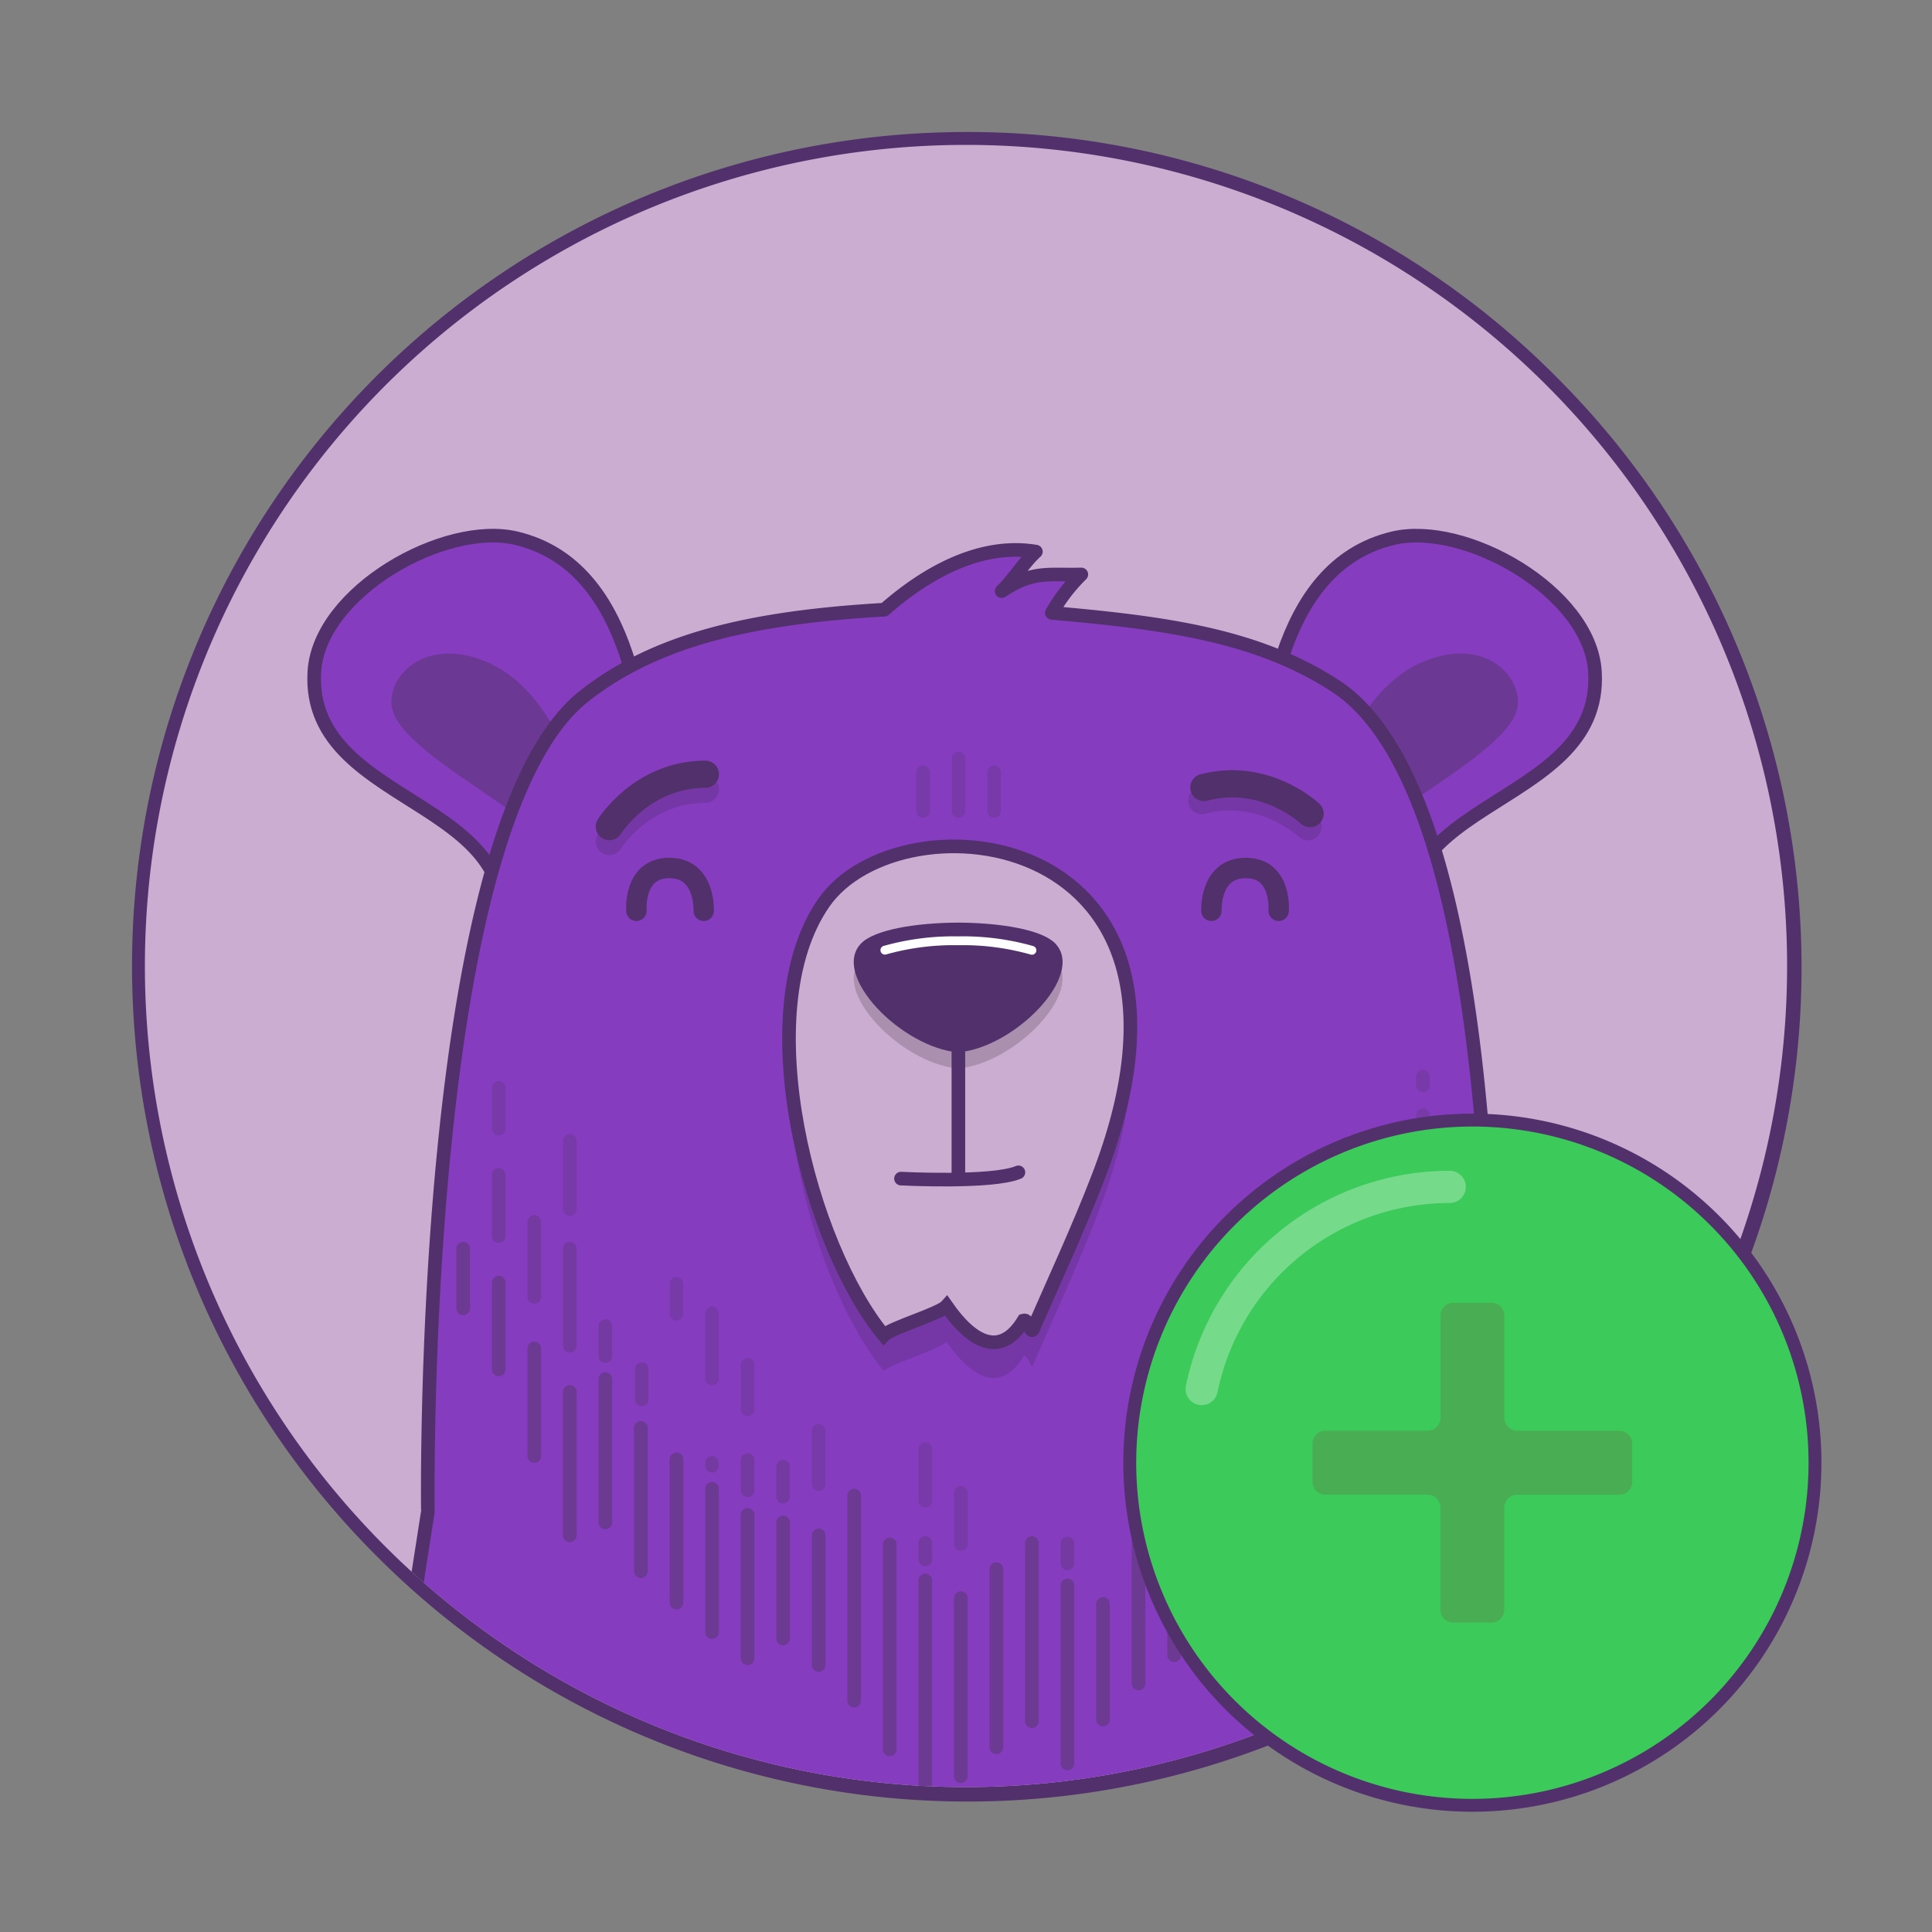 <svg xmlns="http://www.w3.org/2000/svg" xmlns:xlink="http://www.w3.org/1999/xlink" viewBox="0 0 300 300"><rect x="0" y="0" width="300" height="300" fill="#808080" stroke="none"/><defs><clipPath id="clip-path"><circle cx="150" cy="150" r="127.5" fill="none"/></clipPath></defs><title>runnabear-add</title><g style="isolation:isolate"><g id="Layer_1" data-name="Layer 1"><path d="M150,278.5A128.5,128.5,0,1,1,278.5,150,128.645,128.645,0,0,1,150,278.5Z" fill="#ccadd2"/><path d="M150,22.5A127.5,127.5,0,1,1,22.5,150,127.5,127.5,0,0,1,150,22.5m0-2A129.5,129.5,0,0,0,58.43,241.57,129.5,129.5,0,1,0,241.57,58.43,128.652,128.652,0,0,0,150,20.5h0Z" fill="#52306c"/><g clip-path="url(#clip-path)"><g id="_basic_Bear" data-name="#basic Bear"><g id="Body"><path d="M76.285,150.316c10.364-26.773-28.824-23.75-27.472-46.024C49.568,91.887,69.047,80.9,80.192,83.581c18.355,4.4,20.05,29.145,21.463,44.534" fill="#853cbe" stroke="#52306c" stroke-linecap="round" stroke-linejoin="round" stroke-width="2.114"/><path d="M89.665,122.443S86.03,105.516,73.4,102.019c-8.484-2.348-13.337,3.551-12.54,7.893,1.215,6.59,20.095,15.486,22.8,20.1" fill="#5b3777" opacity="0.6"/><path d="M220.191,150.316c-10.363-26.773,28.82-23.75,27.47-46.024-0.753-12.405-20.23-23.387-31.379-20.711-18.353,4.4-20.046,29.145-21.463,44.534" fill="#853cbe" stroke="#52306c" stroke-linecap="round" stroke-linejoin="round" stroke-width="2.114"/><path d="M206.812,122.443s3.635-16.926,16.262-20.424c8.49-2.348,13.337,3.551,12.54,7.893-1.215,6.59-20.1,15.486-22.8,20.1" fill="#5b3777" opacity="0.6"/><path d="M258.408,415.7c4.3,77.327-16.154,96.824-22.374,128.383-0.351,6.706.154,24.308,0.154,24.308H189.574l-1.235-31.462c0-28.277-39.308-26.685-39.308-26.685s-39.218-1.591-39.218,26.645l-1.241,31.466H61.967s0.5-17.6.152-24.312C55.9,512.488,37.342,492.99,41.644,415.667c3.038-54.606,18.626-141.32,18.626-141.32l6.17-39.629S64.951,128.5,90.65,108.143c11.425-9.051,26.639-12.3,46.676-13.474,6.7-5.893,15.069-10.428,23.527-9.014-1.851,1.687-3.551,4.467-5.318,6.133,4.873-3.217,7.028-2.455,12.371-2.589a27.219,27.219,0,0,0-4.575,5.969c17.406,1.537,31.857,3.4,44.084,11.389,27.086,17.7,24.56,110.651,23.913,131.959,0,0,3.2,24.64,5.595,35.763,6.14,28.458,18.353,86.782,21.391,141.388" fill="#853cbe" stroke="#52306c" stroke-linecap="round" stroke-linejoin="round" stroke-width="2.114"/><path d="M148.785,285.318c-14.8,0-51.626-2.652-51.626,73.992,0,86.688,18.326,140.8,51.628,140.8s51.625-54.109,51.625-140.8C200.412,282.666,163.583,285.318,148.785,285.318Z" fill="#ccadd2" opacity="0.2"/><path d="M148.785,285.318c-14.8,0-51.626-2.652-51.626,73.992,0,86.688,18.326,140.8,51.628,140.8s51.625-54.109,51.625-140.8C200.412,282.666,163.583,285.318,148.785,285.318Z" fill="none" stroke="#52306c" stroke-miterlimit="10" stroke-width="2.114"/></g><g id="Face"><path d="M127.944,145.7c11.941-17.113,63.744-12.09,42.552,42.693-3.071,7.982-6.728,15.826-10.149,23.659-0.367.43-.64-1.673-1.393-1.458-3.653,5.994-8.161,3.245-11.981-2.236-1.057,1.191-8.621,3.375-9.728,4.536C125.882,199.153,116,162.812,127.944,145.7Z" fill="#231f20" opacity="0.15" style="mix-blend-mode:multiply"/><path d="M127.944,140.15c11.941-17.112,63.744-12.09,42.552,42.691-3.071,7.981-6.728,15.83-10.149,23.663-0.367.427-.64-1.676-1.393-1.461-3.653,6-8.161,3.249-11.981-2.236-1.057,1.191-8.621,3.379-9.728,4.54C125.882,193.6,116,157.263,127.944,140.15Z" fill="#ccadd2" stroke="#52306c" stroke-miterlimit="10" stroke-width="2.114"/><g opacity="0.2" style="mix-blend-mode:multiply"><path d="M163.853,149c-2.047-2.118-8.354-3.191-15.067-3.233-6.717.042-13.024,1.115-15.073,3.233-4.773,4.935,6.363,16.212,15.073,16.913C157.491,165.212,168.627,153.935,163.853,149Z" fill="#231f20"/></g><path d="M163.853,146.493c-2.047-2.117-8.354-3.192-15.067-3.232-6.717.04-13.024,1.115-15.073,3.232-4.773,4.933,6.363,16.211,15.073,16.914C157.491,162.7,168.627,151.426,163.853,146.493Z" fill="#52306c"/><path d="M160.237,147.563a39.25,39.25,0,0,0-11.449-1.478,39.407,39.407,0,0,0-11.384,1.458" fill="none" stroke="#fff" stroke-linecap="round" stroke-linejoin="round" stroke-width="1.374"/><line x1="148.818" y1="182.437" x2="148.818" y2="163.407" fill="none" stroke="#52306c" stroke-linecap="round" stroke-linejoin="round" stroke-width="2.114"/><path d="M139.907,183.014s14.175,0.734,18.232-.975" fill="none" stroke="#52306c" stroke-linecap="round" stroke-linejoin="round" stroke-width="2.114"/><path d="M94.619,130.677s5.025-8.13,14.912-8.13" fill="none" stroke="#231f20" stroke-linecap="round" stroke-linejoin="round" stroke-width="4.229" opacity="0.15" style="mix-blend-mode:multiply"/><path d="M94.619,128.355s5.025-8.13,14.912-8.13" fill="none" stroke="#52306c" stroke-linecap="round" stroke-linejoin="round" stroke-width="4.229"/><path d="M203.105,128.381s-6.932-6.581-16.492-4.066" fill="none" stroke="#231f20" stroke-linecap="round" stroke-linejoin="round" stroke-width="4.229" opacity="0.15" style="mix-blend-mode:multiply"/><path d="M203.428,126.345s-6.93-6.58-16.49-4.064" fill="none" stroke="#52306c" stroke-linecap="round" stroke-linejoin="round" stroke-width="4.229"/><path d="M198.551,141.433s0.549-6.654-5.109-6.654-5.337,6.654-5.337,6.654" fill="#853cbe" stroke="#52306c" stroke-linecap="round" stroke-linejoin="round" stroke-width="3.167"/><path d="M98.823,141.433s-0.549-6.654,5.109-6.654,5.337,6.654,5.337,6.654" fill="#853cbe" stroke="#52306c" stroke-linecap="round" stroke-linejoin="round" stroke-width="3.167"/><g opacity="0.6"><line x1="71.92" y1="193.904" x2="71.92" y2="203.154" fill="#808285" stroke="#5b3777" stroke-linecap="round" stroke-linejoin="round" stroke-width="2.114"/><line x1="77.441" y1="199.167" x2="77.441" y2="212.645" fill="#808285" stroke="#5b3777" stroke-linecap="round" stroke-linejoin="round" stroke-width="2.114"/><line x1="82.961" y1="209.385" x2="82.961" y2="226.09" fill="#808285" stroke="#5b3777" stroke-linecap="round" stroke-linejoin="round" stroke-width="2.114"/><line x1="88.478" y1="216.143" x2="88.478" y2="238.405" fill="#808285" stroke="#5b3777" stroke-linecap="round" stroke-linejoin="round" stroke-width="2.114"/><line x1="93.999" y1="214.144" x2="93.999" y2="236.402" fill="#808285" stroke="#5b3777" stroke-linecap="round" stroke-linejoin="round" stroke-width="2.114"/><line x1="99.518" y1="221.721" x2="99.518" y2="243.979" fill="#808285" stroke="#5b3777" stroke-linecap="round" stroke-linejoin="round" stroke-width="2.114"/><line x1="105.038" y1="226.598" x2="105.038" y2="248.856" fill="#808285" stroke="#5b3777" stroke-linecap="round" stroke-linejoin="round" stroke-width="2.114"/><line x1="110.559" y1="231.18" x2="110.559" y2="253.437" fill="#808285" stroke="#5b3777" stroke-linecap="round" stroke-linejoin="round" stroke-width="2.114"/><line x1="116.078" y1="235.23" x2="116.078" y2="257.487" fill="#808285" stroke="#5b3777" stroke-linecap="round" stroke-linejoin="round" stroke-width="2.114"/><line x1="121.597" y1="236.402" x2="121.597" y2="254.427" fill="#808285" stroke="#5b3777" stroke-linecap="round" stroke-linejoin="round" stroke-width="2.114"/><line x1="127.117" y1="238.405" x2="127.117" y2="258.547" fill="#808285" stroke="#5b3777" stroke-linecap="round" stroke-linejoin="round" stroke-width="2.114"/><line x1="132.636" y1="232.237" x2="132.636" y2="264.074" fill="#808285" stroke="#5b3777" stroke-linecap="round" stroke-linejoin="round" stroke-width="2.114"/><line x1="138.155" y1="239.814" x2="138.155" y2="271.647" fill="#808285" stroke="#5b3777" stroke-linecap="round" stroke-linejoin="round" stroke-width="2.114"/><line x1="143.676" y1="245.414" x2="143.676" y2="277.251" fill="#808285" stroke="#5b3777" stroke-linecap="round" stroke-linejoin="round" stroke-width="2.114"/><line x1="149.194" y1="248.155" x2="149.194" y2="275.816" fill="#808285" stroke="#5b3777" stroke-linecap="round" stroke-linejoin="round" stroke-width="2.114"/><line x1="154.713" y1="243.656" x2="154.713" y2="271.317" fill="#808285" stroke="#5b3777" stroke-linecap="round" stroke-linejoin="round" stroke-width="2.114"/><line x1="160.232" y1="239.606" x2="160.232" y2="267.267" fill="#808285" stroke="#5b3777" stroke-linecap="round" stroke-linejoin="round" stroke-width="2.114"/><line x1="165.75" y1="246.186" x2="165.75" y2="273.843" fill="#808285" stroke="#5b3777" stroke-linecap="round" stroke-linejoin="round" stroke-width="2.114"/><line x1="171.271" y1="249.056" x2="171.271" y2="267.004" fill="#808285" stroke="#5b3777" stroke-linecap="round" stroke-linejoin="round" stroke-width="2.114"/><line x1="176.794" y1="239.232" x2="176.794" y2="261.411" fill="#808285" stroke="#5b3777" stroke-linecap="round" stroke-linejoin="round" stroke-width="2.114"/><line x1="182.313" y1="234.859" x2="182.313" y2="257.034" fill="#808285" stroke="#5b3777" stroke-linecap="round" stroke-linejoin="round" stroke-width="2.114"/><line x1="187.829" y1="232.333" x2="187.829" y2="252.395" fill="#808285" stroke="#5b3777" stroke-linecap="round" stroke-linejoin="round" stroke-width="2.114"/><line x1="193.348" y1="225.026" x2="193.348" y2="245.084" fill="#808285" stroke="#5b3777" stroke-linecap="round" stroke-linejoin="round" stroke-width="2.114"/><line x1="198.869" y1="215.727" x2="198.869" y2="248.649" fill="#808285" stroke="#5b3777" stroke-linecap="round" stroke-linejoin="round" stroke-width="2.114"/><line x1="204.39" y1="220.516" x2="204.39" y2="241.309" fill="#808285" stroke="#5b3777" stroke-linecap="round" stroke-linejoin="round" stroke-width="2.114"/><line x1="209.908" y1="217.667" x2="209.908" y2="234.232" fill="#808285" stroke="#5b3777" stroke-linecap="round" stroke-linejoin="round" stroke-width="2.114"/><line x1="215.429" y1="210.116" x2="215.429" y2="224.566" fill="#808285" stroke="#5b3777" stroke-linecap="round" stroke-linejoin="round" stroke-width="2.114"/><line x1="220.948" y1="204.716" x2="220.948" y2="214.938" fill="#808285" stroke="#5b3777" stroke-linecap="round" stroke-linejoin="round" stroke-width="2.114"/><line x1="226.467" y1="195.555" x2="226.467" y2="205.777" fill="#808285" stroke="#5b3777" stroke-linecap="round" stroke-linejoin="round" stroke-width="2.114"/></g><g opacity="0.4"><line x1="77.441" y1="182.429" x2="77.441" y2="191.942" fill="#808285" stroke="#5b3777" stroke-linecap="round" stroke-linejoin="round" stroke-width="2.114"/><line x1="82.961" y1="189.743" x2="82.961" y2="201.37" fill="#808285" stroke="#5b3777" stroke-linecap="round" stroke-linejoin="round" stroke-width="2.114"/><line x1="88.478" y1="193.904" x2="88.478" y2="208.966" fill="#808285" stroke="#5b3777" stroke-linecap="round" stroke-linejoin="round" stroke-width="2.114"/><line x1="209.908" y1="198.73" x2="209.908" y2="208.243" fill="#808285" stroke="#5b3777" stroke-linecap="round" stroke-linejoin="round" stroke-width="2.114"/><line x1="215.429" y1="189.035" x2="215.429" y2="200.666" fill="#808285" stroke="#5b3777" stroke-linecap="round" stroke-linejoin="round" stroke-width="2.114"/><line x1="220.948" y1="183.553" x2="220.948" y2="191.59" fill="#808285" stroke="#5b3777" stroke-linecap="round" stroke-linejoin="round" stroke-width="2.114"/></g><g opacity="0.4"><line x1="99.642" y1="212.601" x2="99.642" y2="217.274" fill="#853cbe" stroke="#5b3777" stroke-linecap="round" stroke-linejoin="round" stroke-width="2.114"/><line x1="165.75" y1="239.68" x2="165.75" y2="242.751" fill="#853cbe" stroke="#5b3777" stroke-linecap="round" stroke-linejoin="round" stroke-width="2.114"/><line x1="193.348" y1="218.572" x2="193.348" y2="221.131" fill="#853cbe" stroke="#5b3777" stroke-linecap="round" stroke-linejoin="round" stroke-width="2.114"/><line x1="198.869" y1="209.3" x2="198.869" y2="211.855" fill="#853cbe" stroke="#5b3777" stroke-linecap="round" stroke-linejoin="round" stroke-width="2.114"/><line x1="93.999" y1="205.906" x2="93.999" y2="210.576" fill="#853cbe" stroke="#5b3777" stroke-linecap="round" stroke-linejoin="round" stroke-width="2.114"/><line x1="121.597" y1="227.741" x2="121.597" y2="232.411" fill="#853cbe" stroke="#5b3777" stroke-linecap="round" stroke-linejoin="round" stroke-width="2.114"/><line x1="143.676" y1="239.591" x2="143.676" y2="242.147" fill="#853cbe" stroke="#5b3777" stroke-linecap="round" stroke-linejoin="round" stroke-width="2.114"/><line x1="110.559" y1="227.166" x2="110.559" y2="227.603" fill="#853cbe" stroke="#5b3777" stroke-linecap="round" stroke-linejoin="round" stroke-width="2.114"/><line x1="187.829" y1="227.522" x2="187.829" y2="228.836" fill="#853cbe" stroke="#5b3777" stroke-linecap="round" stroke-linejoin="round" stroke-width="2.114"/><line x1="116.078" y1="226.728" x2="116.078" y2="231.398" fill="#853cbe" stroke="#5b3777" stroke-linecap="round" stroke-linejoin="round" stroke-width="2.114"/></g><g opacity="0.3"><line x1="105.038" y1="199.345" x2="105.038" y2="203.993" fill="none" stroke="#5b3777" stroke-linecap="round" stroke-linejoin="round" stroke-width="2.114"/><line x1="110.559" y1="203.926" x2="110.559" y2="214.059" fill="none" stroke="#5b3777" stroke-linecap="round" stroke-linejoin="round" stroke-width="2.114"/><line x1="116.078" y1="211.9" x2="116.078" y2="218.843" fill="none" stroke="#5b3777" stroke-linecap="round" stroke-linejoin="round" stroke-width="2.114"/><line x1="127.117" y1="222.162" x2="127.117" y2="230.468" fill="none" stroke="#5b3777" stroke-linecap="round" stroke-linejoin="round" stroke-width="2.114"/><line x1="176.794" y1="220.052" x2="176.794" y2="228.65" fill="none" stroke="#5b3777" stroke-linecap="round" stroke-linejoin="round" stroke-width="2.114"/><line x1="143.676" y1="225.011" x2="143.676" y2="233.019" fill="none" stroke="#5b3777" stroke-linecap="round" stroke-linejoin="round" stroke-width="2.114"/><line x1="149.194" y1="231.788" x2="149.194" y2="239.792" fill="none" stroke="#5b3777" stroke-linecap="round" stroke-linejoin="round" stroke-width="2.114"/><line x1="182.313" y1="207.991" x2="182.313" y2="223.079" fill="none" stroke="#5b3777" stroke-linecap="round" stroke-linejoin="round" stroke-width="2.114"/><line x1="220.948" y1="173.15" x2="220.948" y2="178.754" fill="none" stroke="#5b3777" stroke-linecap="round" stroke-linejoin="round" stroke-width="2.114"/><line x1="220.948" y1="167.174" x2="220.948" y2="168.554" fill="none" stroke="#5b3777" stroke-linecap="round" stroke-linejoin="round" stroke-width="2.114"/><line x1="193.348" y1="204.482" x2="193.348" y2="212.412" fill="none" stroke="#5b3777" stroke-linecap="round" stroke-linejoin="round" stroke-width="2.114"/><line x1="193.348" y1="195.996" x2="193.348" y2="200.161" fill="none" stroke="#5b3777" stroke-linecap="round" stroke-linejoin="round" stroke-width="2.114"/><line x1="209.908" y1="178.754" x2="209.908" y2="192.903" fill="none" stroke="#5b3777" stroke-linecap="round" stroke-linejoin="round" stroke-width="2.114"/><line x1="88.478" y1="177.146" x2="88.478" y2="187.774" fill="none" stroke="#5b3777" stroke-linecap="round" stroke-linejoin="round" stroke-width="2.114"/><line x1="77.441" y1="168.932" x2="77.441" y2="175.264" fill="none" stroke="#5b3777" stroke-linecap="round" stroke-linejoin="round" stroke-width="2.114"/></g><g opacity="0.3"><line x1="143.323" y1="119.908" x2="143.323" y2="125.924" fill="#808285" stroke="#5b3777" stroke-linecap="round" stroke-linejoin="round" stroke-width="2.114"/><line x1="148.84" y1="117.793" x2="148.84" y2="125.924" fill="#808285" stroke="#5b3777" stroke-linecap="round" stroke-linejoin="round" stroke-width="2.114"/><line x1="154.36" y1="119.908" x2="154.36" y2="125.924" fill="#808285" stroke="#5b3777" stroke-linecap="round" stroke-linejoin="round" stroke-width="2.114"/></g></g></g></g><path d="M228.63,280.333a53.2,53.2,0,1,1,53.2-53.2A53.264,53.264,0,0,1,228.63,280.333Z" fill="#3ccb5a"/><path d="M228.63,174.927a52.2,52.2,0,1,1-52.2,52.2,52.262,52.262,0,0,1,52.2-52.2m0-2a54.2,54.2,0,1,0,54.2,54.2,54.2,54.2,0,0,0-54.2-54.2h0Z" fill="#52306c"/><path d="M186.6,215.686A39.321,39.321,0,0,1,225.108,184.3" fill="none" stroke="#fff" stroke-linecap="round" stroke-linejoin="round" stroke-width="5" opacity="0.3"/><path d="M251.456,222.165H235.6a2,2,0,0,1-2-2V204.3a2,2,0,0,0-2-2h-5.93a2,2,0,0,0-2,2v15.861a2,2,0,0,1-2,2H205.8a2,2,0,0,0-2,2v5.93a2,2,0,0,0,2,2h15.861a2,2,0,0,1,2,2v15.861a2,2,0,0,0,2,2h5.93a2,2,0,0,0,2-2V234.1a2,2,0,0,1,2-2h15.861a2,2,0,0,0,2-2v-5.93A2,2,0,0,0,251.456,222.165Z" fill="#93002a" opacity="0.15" style="mix-blend-mode:multiply"/><rect width="300" height="300" fill="none"/></g></g></svg>